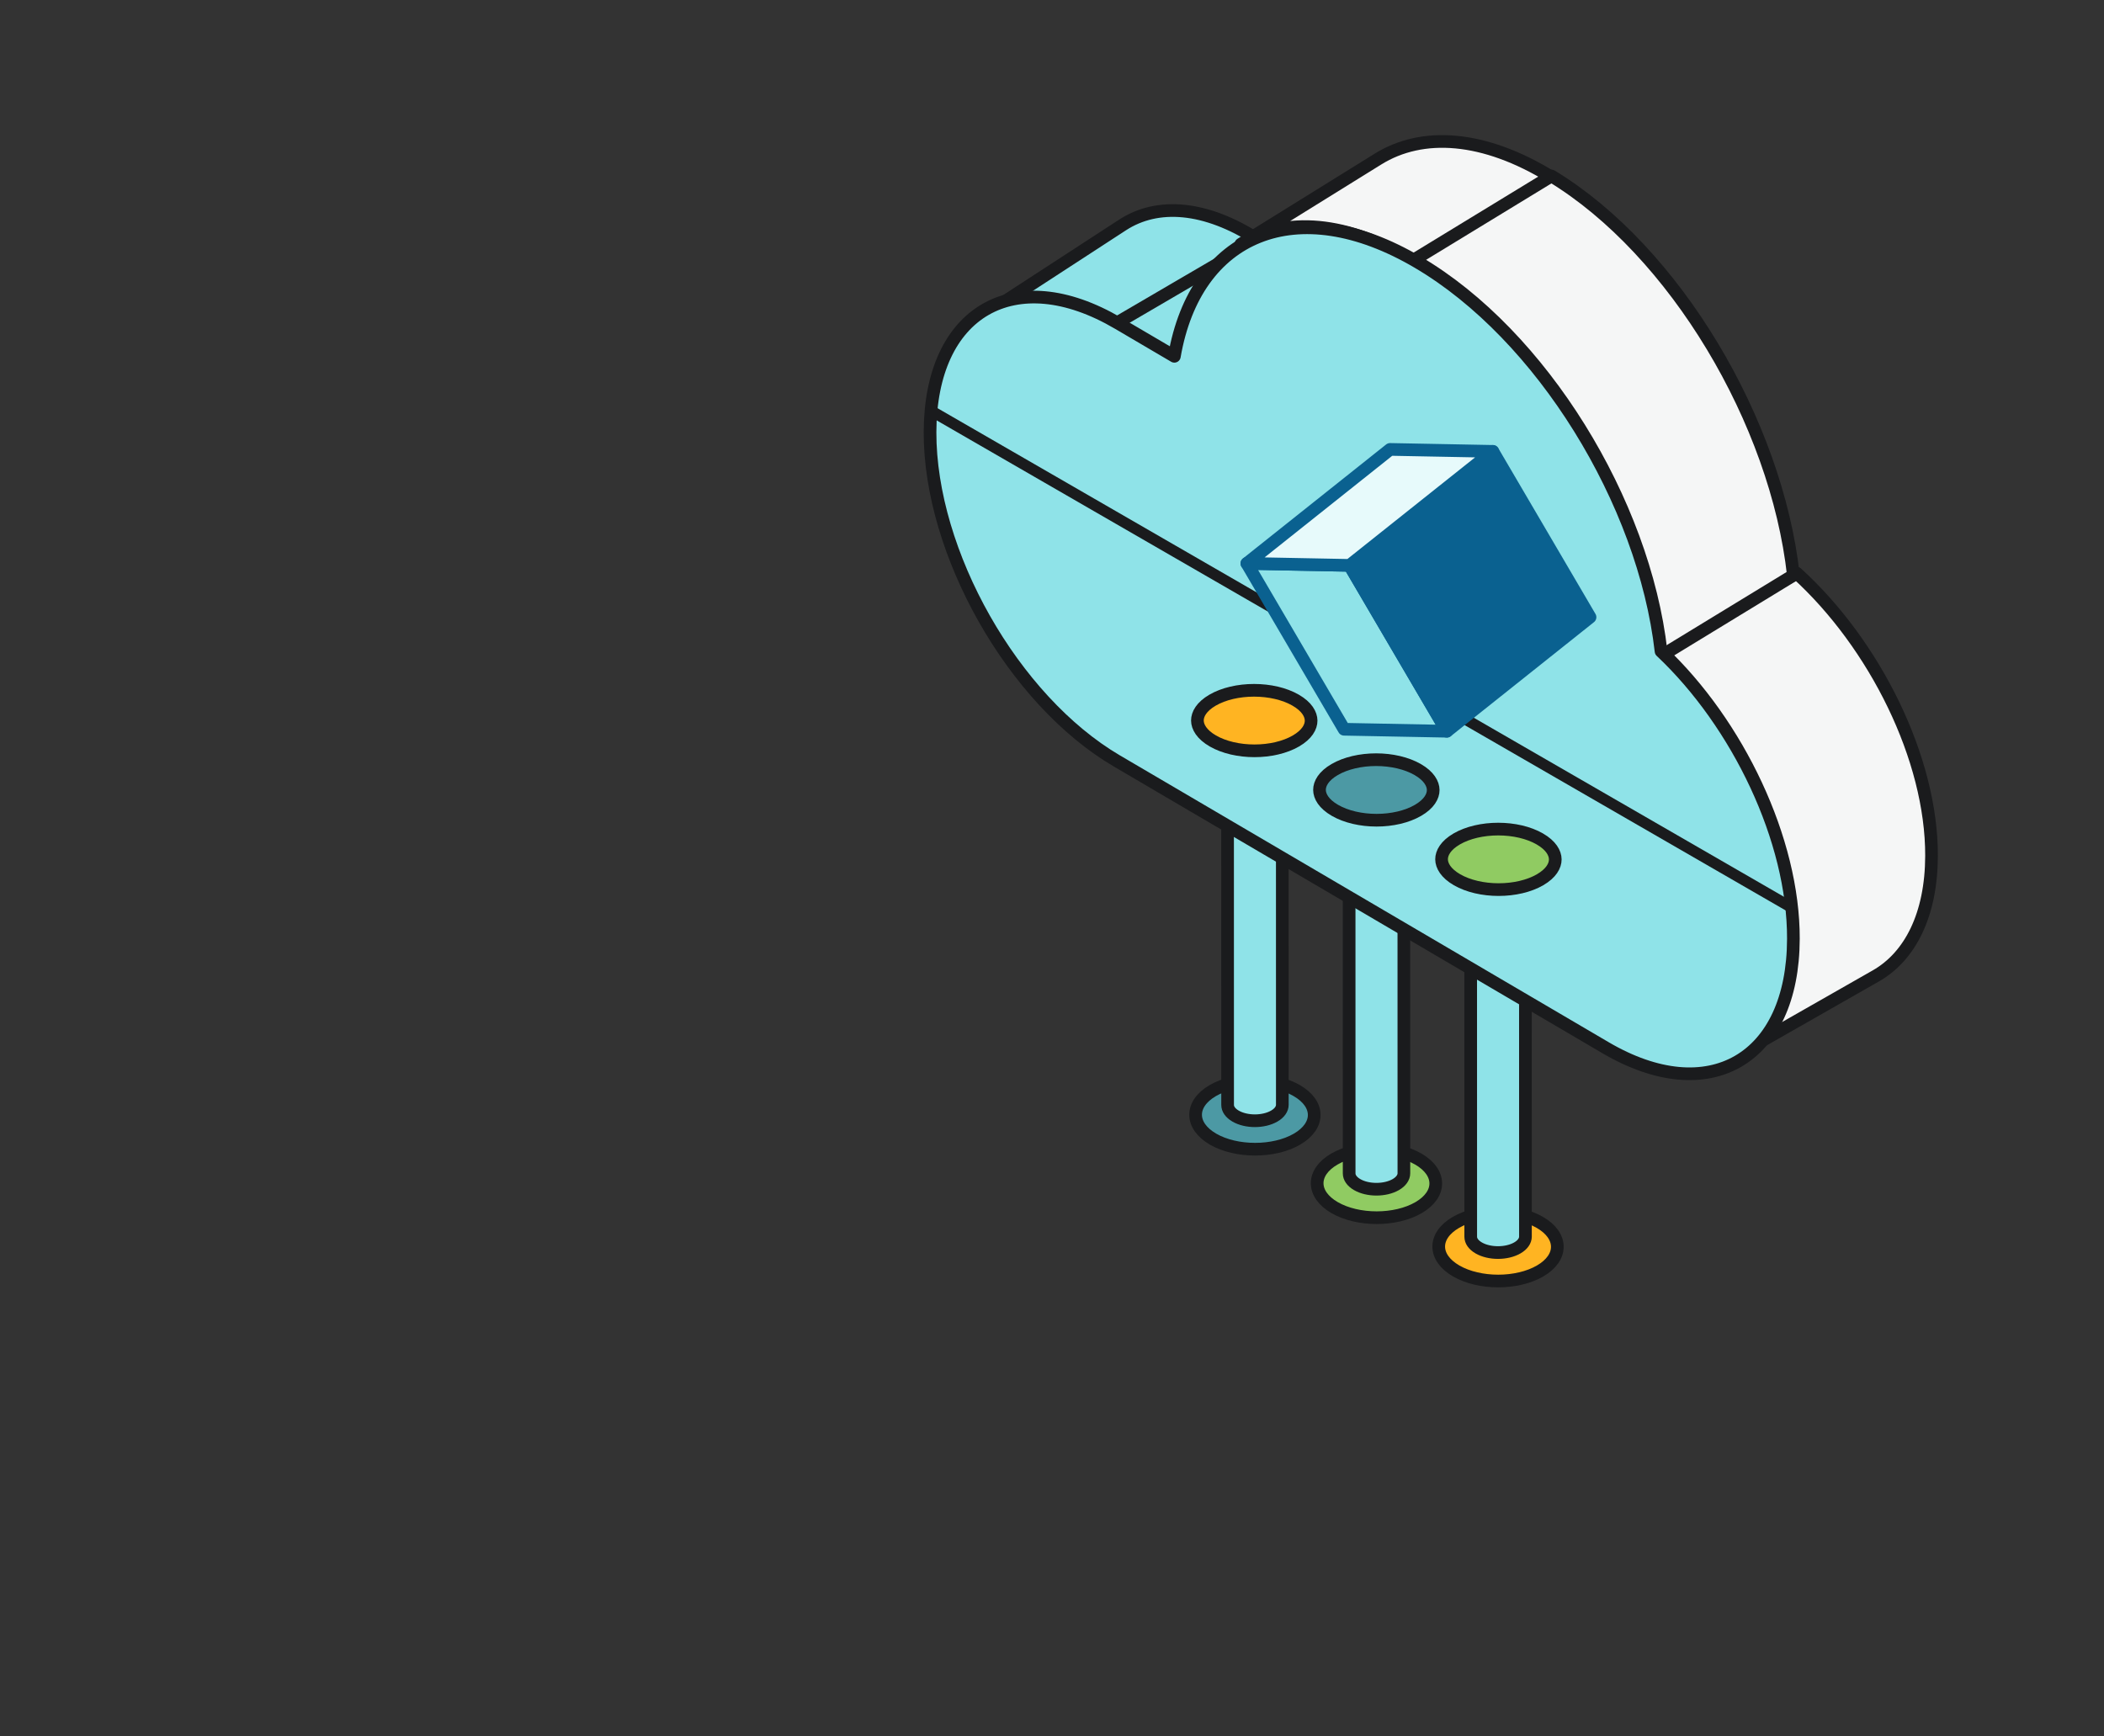 <svg width="166" height="137" viewBox="0 0 166 137" fill="none" xmlns="http://www.w3.org/2000/svg">
<rect x="0" y="0" width="166" height="137" fill="#333333" stroke="none"/>
<path d="M121.489 96.455C123.32 97.513 123.33 99.233 121.511 100.289C119.691 101.346 116.722 101.346 114.891 100.289C113.061 99.232 113.051 97.511 114.87 96.454C116.689 95.398 119.658 95.398 121.489 96.455Z" fill="#FFB422" stroke="#1A1B1D" stroke-linejoin="round"/>
<path d="M116.032 67.407L116.036 97.589C116.036 97.908 116.246 98.226 116.663 98.469C117.504 98.958 118.87 98.958 119.716 98.469C120.142 98.223 120.354 97.899 120.354 97.577L120.35 67.394C120.35 67.717 120.138 68.04 119.713 68.287C118.867 68.776 117.5 68.776 116.66 68.287C116.242 68.043 116.033 67.726 116.032 67.407Z" fill="#8FE3E8" stroke="#1A1B1D" stroke-linejoin="round"/>
<path d="M116.029 67.4C116.027 66.685 116.993 66.102 118.186 66.098C119.379 66.095 120.348 66.672 120.35 67.388C120.352 68.104 119.386 68.687 118.193 68.691C117 68.694 116.031 68.116 116.029 67.4Z" fill="#F5F6F6" stroke="#1A1B1D" stroke-linejoin="round"/>
<path d="M111.899 91.458C113.73 92.516 113.739 94.235 111.92 95.292C110.101 96.349 107.132 96.349 105.301 95.292C103.47 94.235 103.46 92.514 105.279 91.457C107.099 90.401 110.067 90.401 111.899 91.458Z" fill="#90CB62" stroke="#1A1B1D" stroke-linejoin="round"/>
<path d="M106.442 62.41L106.445 92.592C106.445 92.911 106.655 93.229 107.073 93.472C107.913 93.961 109.28 93.961 110.126 93.472C110.551 93.225 110.764 92.902 110.763 92.58L110.759 62.398C110.759 62.72 110.548 63.043 110.122 63.29C109.276 63.779 107.91 63.779 107.069 63.29C106.652 63.047 106.443 62.729 106.442 62.41Z" fill="#8FE3E8" stroke="#1A1B1D" stroke-linejoin="round"/>
<path d="M106.439 62.403C106.437 61.688 107.402 61.105 108.595 61.101C109.788 61.098 110.757 61.675 110.759 62.391C110.761 63.107 109.796 63.69 108.603 63.694C107.41 63.697 106.441 63.119 106.439 62.403Z" fill="#F5F6F6" stroke="#1A1B1D" stroke-linejoin="round"/>
<path d="M102.308 86.054C104.139 87.111 104.149 88.831 102.329 89.888C100.51 90.944 97.541 90.945 95.71 89.888C93.879 88.83 93.869 87.11 95.689 86.053C97.508 84.996 100.476 84.996 102.308 86.054Z" fill="#4C99A4" stroke="#1A1B1D" stroke-linejoin="round"/>
<path d="M96.851 57.005L96.855 87.188C96.855 87.506 97.064 87.824 97.482 88.067C98.322 88.557 99.689 88.557 100.535 88.067C100.96 87.821 101.173 87.498 101.172 87.175L101.169 56.993C101.169 57.316 100.957 57.639 100.531 57.885C99.686 58.375 98.319 58.375 97.478 57.885C97.061 57.642 96.852 57.325 96.851 57.005Z" fill="#8FE3E8" stroke="#1A1B1D" stroke-linejoin="round"/>
<path d="M96.848 56.999C96.846 56.283 97.811 55.7 99.005 55.697C100.198 55.694 101.167 56.271 101.169 56.987C101.171 57.703 100.205 58.286 99.012 58.289C97.819 58.293 96.85 57.715 96.848 56.999Z" fill="#F5F6F6" stroke="#1A1B1D" stroke-linejoin="round"/>
<path d="M77.464 24.972L88.581 17.741C91.309 15.976 95.089 16.217 99.261 18.918L88.144 26.149C83.972 23.448 80.192 23.207 77.464 24.972Z" fill="#8FE3E8" stroke="#1A1B1D" stroke-linejoin="round"/>
<path d="M87 26.132L98.628 19.336L103.349 22.079L91.721 28.872L87 26.132Z" fill="#8FE3E8" stroke="#1A1B1D" stroke-linejoin="round"/>
<path d="M97.898 19.266L108.722 12.55C112.224 10.377 117.07 10.683 122.421 13.982L111.594 20.698C106.247 17.402 101.398 17.096 97.898 19.266Z" fill="#F5F6F6" stroke="#1A1B1D" stroke-linejoin="round"/>
<path d="M147.999 77.006L136.844 83.366C139.548 81.814 141.225 78.546 141.238 73.888C141.259 66.224 136.775 57.193 130.596 51.581L141.75 45.221C147.927 50.836 152.414 59.866 152.393 67.531C152.38 72.183 150.702 75.466 147.999 77.006Z" fill="#F5F6F6" stroke="#1A1B1D" stroke-linejoin="round"/>
<path d="M111.523 20.522L122.404 13.887C132.125 19.777 140.159 33.298 141.494 45.394L130.612 52.032C129.269 39.936 121.244 26.412 111.523 20.522Z" fill="#F5F6F6" stroke="#1A1B1D" stroke-linejoin="round"/>
<path d="M111.853 20.688C121.63 26.427 129.709 39.605 131.052 51.391C137.116 57.099 141.515 66.282 141.494 74.077C141.468 83.613 134.828 87.46 126.666 82.668L88.107 60.038C79.945 55.246 73.356 43.631 73.377 34.095C73.398 24.559 80.051 20.707 88.211 25.504L92.654 28.114C94.328 18.462 102.307 15.078 111.853 20.688Z" fill="#8FE3E8" stroke="#1A1B1D" stroke-linejoin="round"/>
<path d="M118.206 65.421C119.418 65.421 120.605 65.69 121.487 66.199C122.371 66.71 122.705 67.312 122.707 67.812C122.71 68.311 122.385 68.91 121.509 69.419C120.634 69.927 119.451 70.196 118.238 70.196C117.025 70.196 115.838 69.928 114.956 69.419C114.072 68.908 113.739 68.306 113.736 67.806C113.733 67.307 114.058 66.706 114.934 66.197C115.809 65.689 116.993 65.421 118.206 65.421Z" fill="#90CB62" stroke="#1A1B1D"/>
<path d="M108.574 59.945C109.787 59.946 110.973 60.215 111.856 60.724C112.74 61.234 113.073 61.837 113.076 62.337C113.079 62.836 112.754 63.434 111.878 63.943C111.003 64.451 109.819 64.721 108.607 64.721C107.394 64.721 106.207 64.452 105.325 63.943C104.441 63.433 104.108 62.831 104.105 62.33C104.102 61.831 104.426 61.231 105.303 60.722C106.178 60.214 107.362 59.945 108.574 59.945Z" fill="#4C99A4" stroke="#1A1B1D"/>
<path d="M98.942 54.47C100.155 54.47 101.341 54.739 102.224 55.248C103.108 55.759 103.441 56.361 103.444 56.861C103.447 57.36 103.122 57.959 102.246 58.468C101.371 58.976 100.187 59.245 98.975 59.245C97.762 59.245 96.575 58.977 95.693 58.468C94.809 57.957 94.475 57.355 94.472 56.855C94.47 56.355 94.794 55.755 95.671 55.246C96.546 54.738 97.73 54.47 98.942 54.47Z" fill="#FFB422" stroke="#1A1B1D"/>
<path fill-rule="evenodd" clip-rule="evenodd" d="M73.504 31.941L141.297 71.079C141.344 71.436 141.382 71.791 141.412 72.145L73.416 32.891C73.437 32.567 73.466 32.25 73.504 31.941Z" fill="#1A1B1D"/>
<path d="M98.375 44.456L106.046 57.544L114.152 57.699L106.478 44.612L98.375 44.456Z" fill="#8FE3E8" stroke="#0A6190" stroke-linejoin="round"/>
<path d="M114.152 57.699L125.449 48.7L117.779 35.616L106.477 44.613L114.152 57.699Z" fill="#0A6190" stroke="#0A6190" stroke-linejoin="round"/>
<path d="M106.477 44.613L117.779 35.616L109.673 35.462L98.375 44.457L106.477 44.613Z" fill="#E7FAFB" stroke="#0A6190" stroke-linejoin="round"/>
</svg>
